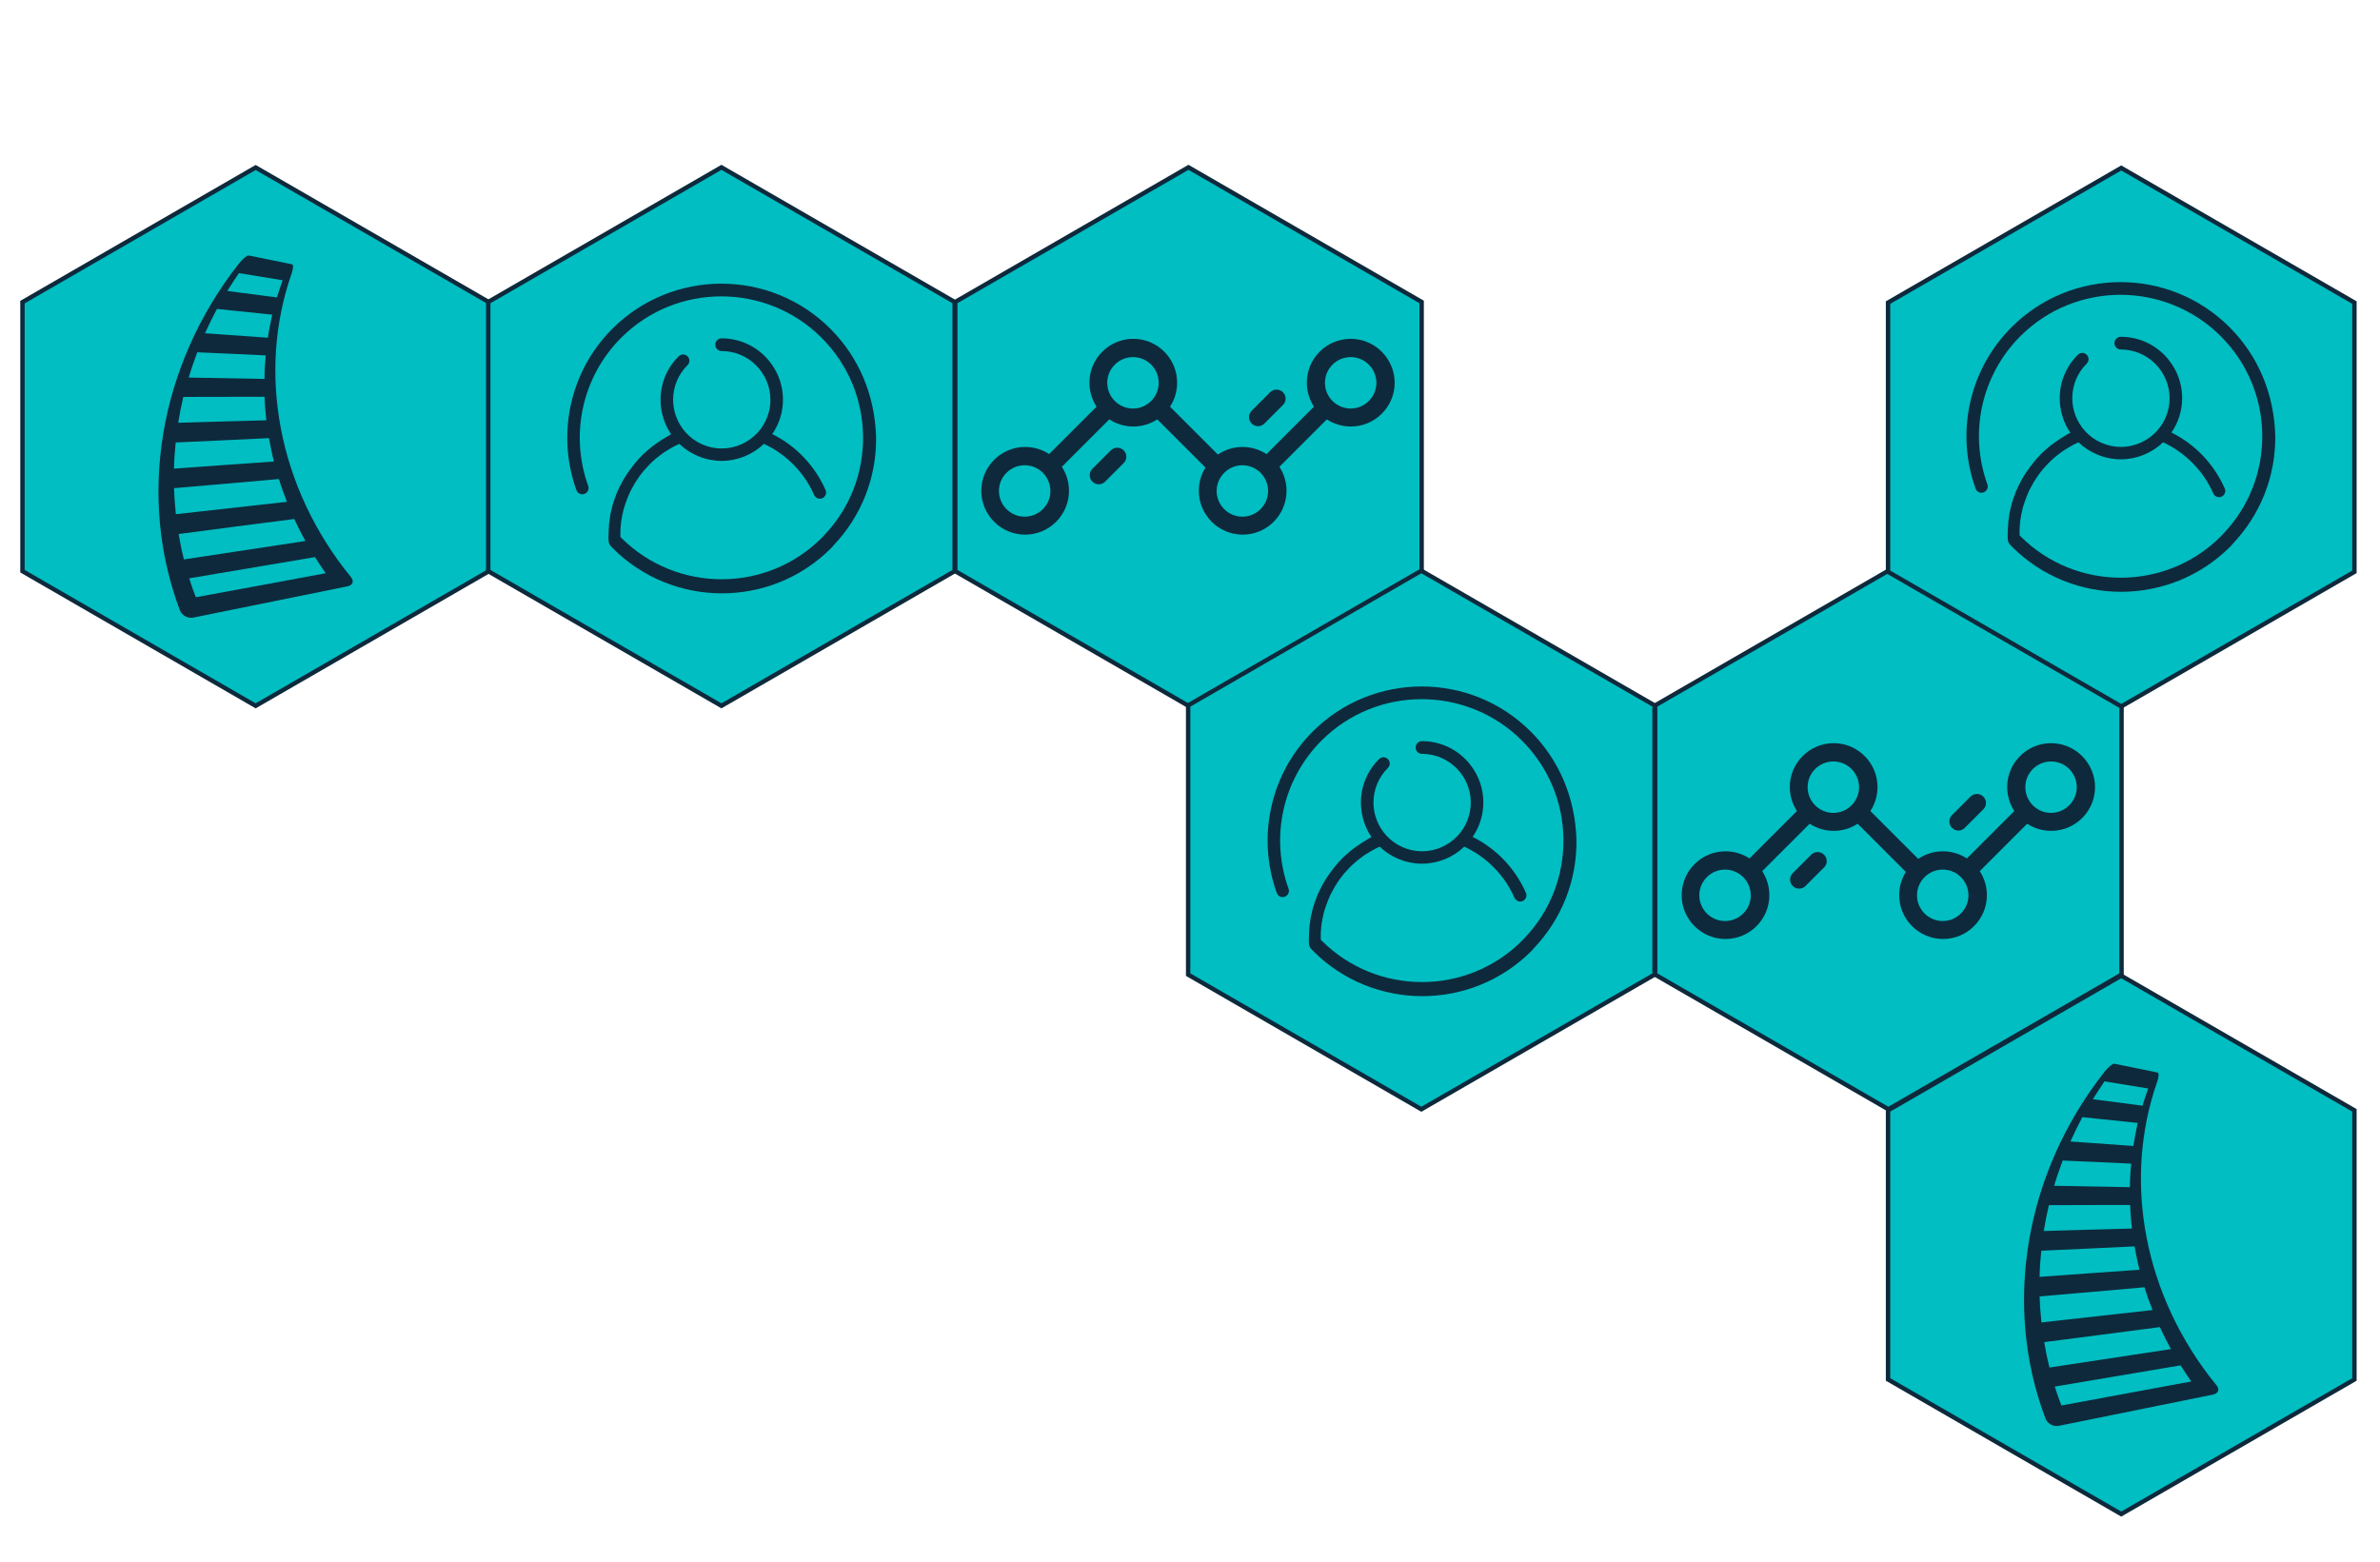 <?xml version="1.0" encoding="utf-8"?>
<!-- Generator: Adobe Illustrator 21.0.2, SVG Export Plug-In . SVG Version: 6.00 Build 0)  -->
<svg version="1.1" id="Layer_1" xmlns="http://www.w3.org/2000/svg" xmlns:xlink="http://www.w3.org/1999/xlink" x="0px" y="0px"
	 viewBox="0 0 1536 1008" style="enable-background:new 0 0 1536 1008;" xml:space="preserve">
<style type="text/css">
	.st0{fill:#00BEC2;stroke:#0E293C;stroke-width:2.835;stroke-miterlimit:10;}
	.st1{fill:#0E293C;}
</style>
<polygon class="st0" points="315.5,368.7 315.5,195 165,108.1 14.5,195 14.5,368.7 165,455.6 "/>
<polygon class="st0" points="616.1,368.7 616.1,194.9 465.6,108 315.1,194.9 315.1,368.7 465.6,455.6 "/>
<polygon class="st0" points="917.5,368.7 917.5,194.9 767,108 616.5,194.9 616.5,368.7 767,455.6 "/>
<polygon class="st0" points="1067.8,629.1 1067.8,455.3 917.3,368.4 766.8,455.3 766.8,629.1 917.3,716 "/>
<polygon class="st0" points="1369.2,629.1 1369.2,455.3 1218.7,368.4 1068.2,455.3 1068.2,629.1 1218.7,716 "/>
<polygon class="st0" points="1519.5,369.1 1519.5,195.3 1369,108.4 1218.5,195.3 1218.5,369.1 1369,456 "/>
<polygon class="st0" points="1519.5,890.4 1519.5,716.7 1369,629.8 1218.5,716.7 1218.5,890.4 1369,977.3 "/>
<g id="Curva_travelling">
	<path class="st1" d="M226.5,372.5c-47.1-57.6-60.7-132.3-38.2-196.2c1-2.9,1.1-5.5,0.2-5.7c-9.3-1.9-18.7-3.8-28-5.7
		c-1-0.2-3.8,2.1-6.2,5.1c-52,66.1-65.6,151.4-38.2,223.9c1.3,3.4,5.2,5.5,8.8,4.7c33.1-6.7,66.1-13.4,99.2-20.1
		C227.7,377.8,228.7,375.2,226.5,372.5z M172.9,218c-13.5-1-27-1.9-40.6-2.9c2.4-5.3,5-10.6,7.7-15.7c11.9,1.2,23.8,2.5,35.7,3.7
		C174.6,208.1,173.6,213,172.9,218z M171.5,229.4c-0.5,5-0.8,10.1-0.8,15.2c-16.3-0.3-32.6-0.6-48.9-0.9c1.6-5.5,3.5-10.9,5.5-16.3
		C142,228,156.7,228.7,171.5,229.4z M170.7,256.1c0.2,5.1,0.6,10.2,1.2,15.2c-19,0.5-37.9,1-56.9,1.6c0.9-5.6,2-11.2,3.3-16.7
		C135.8,256.2,153.3,256.1,170.7,256.1z M173.6,282.8c0.9,5.1,1.9,10.1,3.2,15.1c-21.5,1.5-43,3-64.5,4.6c0.1-5.6,0.5-11.2,1.1-16.9
		C133.5,284.7,153.5,283.8,173.6,282.8z M180,309.2c1.5,5,3.3,9.9,5.2,14.7c-23.9,2.7-47.8,5.3-71.7,8c-0.6-5.6-1-11.2-1.2-16.8
		C134.9,313.2,157.4,311.2,180,309.2z M189.9,335c2.2,4.8,4.6,9.5,7.2,14.2c-26.1,4-52.3,7.9-78.4,11.9c-1.4-5.4-2.5-10.9-3.4-16.4
		C140.1,341.4,165,338.2,189.9,335z M182.4,180.9c-1.3,3.7-2.6,7.4-3.7,11.1c-10.7-1.4-21.3-2.8-32-4.2c2.4-3.9,4.9-7.7,7.5-11.5
		C163.6,177.8,173,179.4,182.4,180.9z M126.4,385.5c-1.6-4-3-8.1-4.3-12.2c27.1-4.6,54.1-9.1,81.2-13.7c2.2,3.5,4.5,7,6.9,10.4
		C182.3,375.2,154.4,380.4,126.4,385.5z"/>
</g>
<g id="Curva_travelling_1_">
	<path class="st1" d="M1430.5,894.2c-47.1-57.6-60.7-132.3-38.2-196.2c1-2.9,1.1-5.5,0.2-5.7c-9.3-1.9-18.7-3.8-28-5.7
		c-1-0.2-3.8,2.1-6.2,5.1c-52,66.1-65.6,151.4-38.2,223.9c1.3,3.4,5.2,5.5,8.8,4.7c33.1-6.7,66.1-13.4,99.2-20.1
		C1431.7,899.5,1432.7,896.8,1430.5,894.2z M1376.8,739.7c-13.5-1-27-1.9-40.6-2.9c2.4-5.3,5-10.6,7.7-15.7
		c11.9,1.2,23.8,2.5,35.7,3.7C1378.6,729.7,1377.6,734.7,1376.8,739.7z M1375.4,751.1c-0.5,5-0.8,10.1-0.8,15.2
		c-16.3-0.3-32.6-0.6-48.9-0.9c1.6-5.5,3.5-10.9,5.5-16.3C1346,749.7,1360.7,750.4,1375.4,751.1z M1374.7,777.8
		c0.2,5.1,0.6,10.2,1.2,15.2c-19,0.5-37.9,1-56.9,1.6c0.9-5.6,2-11.2,3.3-16.7C1339.8,777.8,1357.3,777.8,1374.7,777.8z
		 M1377.6,804.5c0.9,5.1,1.9,10.1,3.2,15.1c-21.5,1.5-43,3-64.5,4.6c0.1-5.6,0.5-11.2,1.1-16.9
		C1337.4,806.4,1357.5,805.5,1377.6,804.5z M1384,830.9c1.5,5,3.3,9.9,5.2,14.7c-23.9,2.7-47.8,5.3-71.7,8c-0.6-5.6-1-11.2-1.2-16.8
		C1338.9,834.9,1361.4,832.9,1384,830.9z M1393.9,856.6c2.2,4.8,4.6,9.5,7.2,14.2c-26.1,4-52.3,7.9-78.4,11.9
		c-1.4-5.4-2.5-10.9-3.4-16.4C1344.1,863.1,1369,859.9,1393.9,856.6z M1386.4,702.6c-1.3,3.7-2.6,7.4-3.7,11.1
		c-10.7-1.4-21.3-2.8-32-4.2c2.4-3.9,4.9-7.7,7.5-11.5C1367.6,699.5,1377,701.1,1386.4,702.6z M1330.4,907.2c-1.6-4-3-8.1-4.3-12.2
		c27.1-4.6,54.1-9.1,81.2-13.7c2.2,3.5,4.5,7,6.9,10.4C1386.3,896.8,1358.3,902,1330.4,907.2z"/>
</g>
<path class="st1" d="M535.9,212.2c-38.8-38.8-101.9-38.8-140.7,0c-13.6,13.6-22.9,30.7-26.9,49.5c-3.9,18.3-2.6,37.2,3.7,54.7
	c0.8,2.1,3.1,3.2,5.2,2.4c2.1-0.8,3.2-3.1,2.4-5.2c-5.8-16.1-7-33.5-3.4-50.2c3.7-17.2,12.2-32.9,24.7-45.4
	c35.6-35.6,93.6-35.6,129.3,0c17,17,26.5,39.5,26.8,63.5c0.3,24-8.6,46.7-25.1,64c-0.2,0.2-0.4,0.4-0.6,0.6c-0.3,0.4-0.7,0.7-1,1.1
	c-35.6,35.6-93.6,35.6-129.3,0c-0.2-0.2-0.4-0.4-0.6-0.6c0-0.4,0-0.7,0-1.1c0-0.8,0-1.6,0-2.4c0-0.3,0-0.5,0-0.8
	c0-0.5,0.1-1.1,0.1-1.6c0-0.3,0.1-0.6,0.1-1c0-0.5,0.1-1,0.1-1.4c0-0.3,0.1-0.7,0.1-1c0.1-0.5,0.1-0.9,0.2-1.4
	c0.1-0.3,0.1-0.7,0.2-1c0.1-0.4,0.1-0.9,0.2-1.3c0.1-0.3,0.1-0.7,0.2-1c0.1-0.4,0.2-0.9,0.3-1.3c0.1-0.3,0.2-0.7,0.2-1
	c0.1-0.4,0.2-0.8,0.3-1.3c0.1-0.3,0.2-0.7,0.3-1c0.1-0.4,0.2-0.8,0.4-1.2c0.1-0.3,0.2-0.7,0.3-1c0.1-0.4,0.3-0.8,0.4-1.2
	c0.1-0.3,0.2-0.7,0.4-1c0.1-0.4,0.3-0.8,0.4-1.2c0.1-0.3,0.3-0.7,0.4-1c0.2-0.4,0.3-0.8,0.5-1.2c0.1-0.3,0.3-0.7,0.4-1
	c0.2-0.4,0.3-0.8,0.5-1.2c0.2-0.3,0.3-0.6,0.5-1c0.2-0.4,0.4-0.8,0.6-1.1c0.2-0.3,0.3-0.6,0.5-0.9c0.2-0.4,0.4-0.7,0.6-1.1
	c0.2-0.3,0.3-0.6,0.5-0.9c0.2-0.4,0.4-0.7,0.6-1.1c0.2-0.3,0.4-0.6,0.6-0.9c0.2-0.4,0.5-0.7,0.7-1.1c0.2-0.3,0.4-0.6,0.6-0.9
	c0.2-0.4,0.5-0.7,0.7-1c0.2-0.3,0.4-0.6,0.6-0.9c0.3-0.3,0.5-0.7,0.8-1c0.2-0.3,0.4-0.6,0.6-0.8c0.3-0.3,0.5-0.7,0.8-1
	c0.2-0.3,0.4-0.5,0.7-0.8c0.3-0.3,0.6-0.7,0.9-1c0.2-0.3,0.5-0.5,0.7-0.8c0.3-0.3,0.6-0.6,0.9-0.9c0.2-0.3,0.5-0.5,0.7-0.8
	c0.3-0.3,0.6-0.6,0.9-0.9c0.2-0.2,0.5-0.5,0.7-0.7c0.3-0.3,0.7-0.6,1-0.9c0.3-0.2,0.5-0.5,0.8-0.7c0.3-0.3,0.7-0.6,1-0.9
	c0.3-0.2,0.5-0.4,0.8-0.6c0.4-0.3,0.7-0.6,1.1-0.9c0.3-0.2,0.5-0.4,0.8-0.6c0.4-0.3,0.8-0.6,1.2-0.9c0.2-0.2,0.5-0.4,0.7-0.5
	c0.4-0.3,0.9-0.6,1.3-0.9c0.2-0.1,0.4-0.3,0.7-0.4c0.6-0.4,1.2-0.7,1.8-1.1c0.1-0.1,0.2-0.1,0.3-0.2c0.7-0.4,1.4-0.8,2.1-1.2
	c0.2-0.1,0.5-0.3,0.7-0.4c0.5-0.2,0.9-0.5,1.4-0.7c0.3-0.2,0.6-0.3,0.9-0.4c0.4-0.2,0.8-0.4,1.2-0.6c7.3,7,17.1,11,27.3,11
	s20-4,27.3-11c14.3,6.6,26.1,18.5,32.4,33c0.9,2,3.3,3,5.3,2.1c2-0.9,3-3.3,2.1-5.3c-7-15.8-19.1-28.5-34.4-36.1
	c4.5-6.5,6.9-14.2,6.9-22.2c0-21.8-17.7-39.6-39.6-39.6c-2.2,0-4.1,1.8-4.1,4.1c0,2.2,1.8,4.1,4.1,4.1c17.3,0,31.5,14.1,31.5,31.5
	c0,7.8-2.9,15.2-8.1,21c0,0,0,0,0,0c-6,6.6-14.5,10.4-23.3,10.4c-8.9,0-17.4-3.8-23.3-10.4c0,0,0,0,0,0c-5.2-5.8-8.1-13.3-8.1-21
	c0-8.5,3.3-16.4,9.3-22.4c1.6-1.6,1.6-4.1,0-5.7c-1.6-1.6-4.1-1.6-5.7,0c-7.6,7.5-11.7,17.5-11.7,28.1c0,8,2.4,15.7,6.8,22.2
	c0,0-0.1,0-0.1,0.1c-0.3,0.2-0.6,0.3-0.9,0.5c-0.5,0.2-1,0.5-1.4,0.8c-0.3,0.2-0.7,0.4-1,0.6c-0.4,0.3-0.9,0.5-1.3,0.8
	c-0.3,0.2-0.7,0.4-1,0.6c-0.4,0.3-0.8,0.5-1.2,0.8c-0.3,0.2-0.7,0.4-1,0.7c-0.4,0.3-0.8,0.5-1.2,0.8c-0.3,0.2-0.7,0.5-1,0.7
	c-0.4,0.3-0.8,0.6-1.1,0.8c-0.3,0.2-0.6,0.5-1,0.7c-0.4,0.3-0.7,0.6-1.1,0.9c-0.3,0.3-0.6,0.5-0.9,0.8c-0.4,0.3-0.7,0.6-1.1,0.9
	c-0.3,0.3-0.6,0.5-0.9,0.8c-0.3,0.3-0.7,0.6-1,0.9c-0.3,0.3-0.6,0.6-0.9,0.8c-0.3,0.3-0.7,0.7-1,1c-0.3,0.3-0.6,0.6-0.8,0.9
	c-0.3,0.3-0.6,0.7-1,1c-0.3,0.3-0.5,0.6-0.8,0.9c-0.3,0.4-0.6,0.7-0.9,1.1c-0.3,0.3-0.5,0.6-0.8,0.9c-0.3,0.4-0.6,0.8-0.9,1.2
	c-0.2,0.3-0.5,0.6-0.7,0.9c-0.3,0.4-0.6,0.8-1,1.3c-0.2,0.3-0.4,0.5-0.6,0.8c-0.4,0.6-0.8,1.1-1.2,1.7c-0.1,0.1-0.2,0.3-0.3,0.4
	c-0.5,0.7-0.9,1.4-1.4,2.2c-0.2,0.3-0.3,0.5-0.5,0.8c-0.3,0.5-0.6,1-0.9,1.5c-0.2,0.3-0.3,0.6-0.5,0.9c-0.2,0.4-0.5,0.9-0.7,1.3
	c-0.2,0.3-0.3,0.7-0.5,1c-0.2,0.4-0.4,0.9-0.7,1.3c-0.2,0.3-0.3,0.7-0.5,1.1c-0.2,0.4-0.4,0.9-0.6,1.3c-0.2,0.4-0.3,0.7-0.5,1.1
	c-0.2,0.4-0.4,0.9-0.5,1.3c-0.1,0.4-0.3,0.7-0.4,1.1c-0.2,0.4-0.3,0.9-0.5,1.3c-0.1,0.4-0.3,0.8-0.4,1.1c-0.2,0.4-0.3,0.9-0.4,1.3
	c-0.1,0.4-0.2,0.8-0.4,1.2c-0.1,0.5-0.3,0.9-0.4,1.4c-0.1,0.4-0.2,0.8-0.3,1.2c-0.1,0.5-0.2,0.9-0.3,1.4c-0.1,0.4-0.2,0.8-0.3,1.2
	c-0.1,0.5-0.2,0.9-0.3,1.4c-0.1,0.4-0.2,0.8-0.2,1.2c-0.1,0.5-0.2,1-0.2,1.5c-0.1,0.4-0.1,0.8-0.2,1.2c-0.1,0.5-0.1,1-0.2,1.5
	c0,0.4-0.1,0.7-0.1,1.1c-0.1,0.5-0.1,1.1-0.1,1.6c0,0.4-0.1,0.7-0.1,1.1c0,0.6-0.1,1.2-0.1,1.8c0,0.3,0,0.6,0,0.9
	c0,0.9-0.1,1.8-0.1,2.7c0,1,0,1.9,0.1,2.9c0,0.2,0,0.5,0.1,0.7c0,0,0,0,0,0.1c0,0.2,0.1,0.4,0.2,0.6c0,0,0,0,0,0.1
	c0.1,0.2,0.2,0.4,0.3,0.6c0,0,0,0,0,0.1c0.1,0.2,0.3,0.3,0.4,0.5c0,0,0,0,0,0l0.5,0.6c0.4,0.4,0.8,0.9,1.2,1.3
	c19.4,19.4,44.9,29.1,70.4,29.1s51-9.7,70.4-29.1c0.4-0.4,0.8-0.9,1.2-1.3l0.5-0.6c17.9-18.9,27.7-43.6,27.4-69.7
	C564.7,255.2,554.3,230.6,535.9,212.2z"/>
<path class="st1" d="M987.9,472.2c-38.8-38.8-101.9-38.8-140.7,0c-13.6,13.6-22.9,30.7-26.9,49.5c-3.9,18.3-2.6,37.2,3.7,54.7
	c0.8,2.1,3.1,3.2,5.2,2.4c2.1-0.8,3.2-3.1,2.4-5.2c-5.8-16.1-7-33.5-3.4-50.2c3.7-17.2,12.2-32.9,24.7-45.4
	c35.6-35.6,93.6-35.6,129.3,0c17,17,26.5,39.5,26.8,63.5c0.3,24-8.6,46.7-25.1,64c-0.2,0.2-0.4,0.4-0.6,0.6c-0.3,0.4-0.7,0.7-1,1.1
	c-35.6,35.6-93.6,35.6-129.3,0c-0.2-0.2-0.4-0.4-0.6-0.6c0-0.4,0-0.7,0-1.1c0-0.8,0-1.6,0-2.4c0-0.3,0-0.5,0-0.8
	c0-0.5,0.1-1.1,0.1-1.6c0-0.3,0.1-0.6,0.1-1c0-0.5,0.1-1,0.1-1.4c0-0.3,0.1-0.7,0.1-1c0.1-0.5,0.1-0.9,0.2-1.4
	c0.1-0.3,0.1-0.7,0.2-1c0.1-0.4,0.1-0.9,0.2-1.3c0.1-0.3,0.1-0.7,0.2-1c0.1-0.4,0.2-0.9,0.3-1.3c0.1-0.3,0.2-0.7,0.2-1
	c0.1-0.4,0.2-0.8,0.3-1.3c0.1-0.3,0.2-0.7,0.3-1c0.1-0.4,0.2-0.8,0.4-1.2c0.1-0.3,0.2-0.7,0.3-1c0.1-0.4,0.3-0.8,0.4-1.2
	c0.1-0.3,0.2-0.7,0.4-1c0.1-0.4,0.3-0.8,0.4-1.2c0.1-0.3,0.3-0.7,0.4-1c0.2-0.4,0.3-0.8,0.5-1.2c0.1-0.3,0.3-0.7,0.4-1
	c0.2-0.4,0.3-0.8,0.5-1.2c0.2-0.3,0.3-0.6,0.5-1c0.2-0.4,0.4-0.8,0.6-1.1c0.2-0.3,0.3-0.6,0.5-0.9c0.2-0.4,0.4-0.7,0.6-1.1
	c0.2-0.3,0.3-0.6,0.5-0.9c0.2-0.4,0.4-0.7,0.6-1.1c0.2-0.3,0.4-0.6,0.6-0.9c0.2-0.4,0.5-0.7,0.7-1.1c0.2-0.3,0.4-0.6,0.6-0.9
	c0.2-0.4,0.5-0.7,0.7-1c0.2-0.3,0.4-0.6,0.6-0.9c0.3-0.3,0.5-0.7,0.8-1c0.2-0.3,0.4-0.6,0.6-0.8c0.3-0.3,0.5-0.7,0.8-1
	c0.2-0.3,0.4-0.5,0.7-0.8c0.3-0.3,0.6-0.7,0.9-1c0.2-0.3,0.5-0.5,0.7-0.8c0.3-0.3,0.6-0.6,0.9-0.9c0.2-0.3,0.5-0.5,0.7-0.8
	c0.3-0.3,0.6-0.6,0.9-0.9c0.2-0.2,0.5-0.5,0.7-0.7c0.3-0.3,0.7-0.6,1-0.9c0.3-0.2,0.5-0.5,0.8-0.7c0.3-0.3,0.7-0.6,1-0.9
	c0.3-0.2,0.5-0.4,0.8-0.6c0.4-0.3,0.7-0.6,1.1-0.9c0.3-0.2,0.5-0.4,0.8-0.6c0.4-0.3,0.8-0.6,1.2-0.9c0.2-0.2,0.5-0.4,0.7-0.5
	c0.4-0.3,0.9-0.6,1.3-0.9c0.2-0.1,0.4-0.3,0.7-0.4c0.6-0.4,1.2-0.7,1.8-1.1c0.1-0.1,0.2-0.1,0.3-0.2c0.7-0.4,1.4-0.8,2.1-1.2
	c0.2-0.1,0.5-0.3,0.7-0.4c0.5-0.2,0.9-0.5,1.4-0.7c0.3-0.2,0.6-0.3,0.9-0.4c0.4-0.2,0.8-0.4,1.2-0.6c7.3,7,17.1,11,27.3,11
	c10.2,0,20-4,27.3-11c14.3,6.6,26.1,18.5,32.4,33c0.9,2,3.3,3,5.3,2.1c2-0.9,3-3.3,2.1-5.3c-7-15.8-19.1-28.5-34.4-36.1
	c4.5-6.5,6.9-14.2,6.9-22.2c0-21.8-17.7-39.6-39.6-39.6c-2.2,0-4.1,1.8-4.1,4.1c0,2.2,1.8,4.1,4.1,4.1c17.3,0,31.5,14.1,31.5,31.5
	c0,7.8-2.9,15.2-8.1,21c0,0,0,0,0,0c-6,6.6-14.5,10.4-23.3,10.4c-8.9,0-17.4-3.8-23.3-10.4c0,0,0,0,0,0c-5.2-5.8-8.1-13.3-8.1-21
	c0-8.5,3.3-16.4,9.3-22.4c1.6-1.6,1.6-4.1,0-5.7c-1.6-1.6-4.1-1.6-5.7,0c-7.6,7.5-11.7,17.5-11.7,28.1c0,8,2.4,15.7,6.8,22.2
	c0,0-0.1,0-0.1,0.1c-0.3,0.2-0.6,0.3-0.9,0.5c-0.5,0.2-1,0.5-1.4,0.8c-0.3,0.2-0.7,0.4-1,0.6c-0.4,0.3-0.9,0.5-1.3,0.8
	c-0.3,0.2-0.7,0.4-1,0.6c-0.4,0.3-0.8,0.5-1.2,0.8c-0.3,0.2-0.7,0.4-1,0.7c-0.4,0.3-0.8,0.5-1.2,0.8c-0.3,0.2-0.7,0.5-1,0.7
	c-0.4,0.3-0.8,0.6-1.1,0.8c-0.3,0.2-0.6,0.5-1,0.7c-0.4,0.3-0.7,0.6-1.1,0.9c-0.3,0.3-0.6,0.5-0.9,0.8c-0.4,0.3-0.7,0.6-1.1,0.9
	c-0.3,0.3-0.6,0.5-0.9,0.8c-0.3,0.3-0.7,0.6-1,0.9c-0.3,0.3-0.6,0.6-0.9,0.8c-0.3,0.3-0.7,0.7-1,1c-0.3,0.3-0.6,0.6-0.8,0.9
	c-0.3,0.3-0.6,0.7-1,1c-0.3,0.3-0.5,0.6-0.8,0.9c-0.3,0.4-0.6,0.7-0.9,1.1c-0.3,0.3-0.5,0.6-0.8,0.9c-0.3,0.4-0.6,0.8-0.9,1.2
	c-0.2,0.3-0.5,0.6-0.7,0.9c-0.3,0.4-0.6,0.8-1,1.3c-0.2,0.3-0.4,0.5-0.6,0.8c-0.4,0.6-0.8,1.1-1.2,1.7c-0.1,0.1-0.2,0.3-0.3,0.4
	c-0.5,0.7-0.9,1.4-1.4,2.2c-0.2,0.3-0.3,0.5-0.5,0.8c-0.3,0.5-0.6,1-0.9,1.5c-0.2,0.3-0.3,0.6-0.5,0.9c-0.2,0.4-0.5,0.9-0.7,1.3
	c-0.2,0.3-0.3,0.7-0.5,1c-0.2,0.4-0.4,0.9-0.7,1.3c-0.2,0.3-0.3,0.7-0.5,1.1c-0.2,0.4-0.4,0.9-0.6,1.3c-0.2,0.4-0.3,0.7-0.5,1.1
	c-0.2,0.4-0.4,0.9-0.5,1.3c-0.1,0.4-0.3,0.7-0.4,1.1c-0.2,0.4-0.3,0.9-0.5,1.3c-0.1,0.4-0.3,0.8-0.4,1.1c-0.2,0.4-0.3,0.9-0.4,1.3
	c-0.1,0.4-0.2,0.8-0.4,1.2c-0.1,0.5-0.3,0.9-0.4,1.4c-0.1,0.4-0.2,0.8-0.3,1.2c-0.1,0.5-0.2,0.9-0.3,1.4c-0.1,0.4-0.2,0.8-0.3,1.2
	c-0.1,0.5-0.2,0.9-0.3,1.4c-0.1,0.4-0.2,0.8-0.2,1.2c-0.1,0.5-0.2,1-0.2,1.5c-0.1,0.4-0.1,0.8-0.2,1.2c-0.1,0.5-0.1,1-0.2,1.5
	c0,0.4-0.1,0.7-0.1,1.1c-0.1,0.5-0.1,1.1-0.1,1.6c0,0.4-0.1,0.7-0.1,1.1c0,0.6-0.1,1.2-0.1,1.8c0,0.3,0,0.6,0,0.9
	c0,0.9-0.1,1.8-0.1,2.7c0,1,0,1.9,0.1,2.9c0,0.2,0,0.5,0.1,0.7c0,0,0,0,0,0.1c0,0.2,0.1,0.4,0.2,0.6c0,0,0,0,0,0.1
	c0.1,0.2,0.2,0.4,0.3,0.6c0,0,0,0,0,0.1c0.1,0.2,0.3,0.3,0.4,0.5c0,0,0,0,0,0l0.5,0.6c0.4,0.4,0.8,0.9,1.2,1.3
	c19.4,19.4,44.9,29.1,70.4,29.1s51-9.7,70.4-29.1c0.4-0.4,0.8-0.9,1.2-1.3l0.5-0.6c17.9-18.9,27.7-43.6,27.4-69.7
	C1016.7,515.2,1006.3,490.6,987.9,472.2z"/>
<path class="st1" d="M1438.9,211.2c-38.8-38.8-101.9-38.8-140.7,0c-13.6,13.6-22.9,30.7-26.9,49.5c-3.9,18.3-2.6,37.2,3.7,54.7
	c0.8,2.1,3.1,3.2,5.2,2.4c2.1-0.8,3.2-3.1,2.4-5.2c-5.8-16.1-7-33.5-3.4-50.2c3.7-17.2,12.2-32.9,24.7-45.4
	c35.6-35.6,93.6-35.6,129.3,0c17,17,26.5,39.5,26.8,63.5c0.3,24-8.6,46.7-25.1,64c-0.2,0.2-0.4,0.4-0.6,0.6c-0.3,0.4-0.7,0.7-1,1.1
	c-35.6,35.6-93.6,35.6-129.3,0c-0.2-0.2-0.4-0.4-0.6-0.6c0-0.4,0-0.7,0-1.1c0-0.8,0-1.6,0-2.4c0-0.3,0-0.5,0-0.8
	c0-0.5,0.1-1.1,0.1-1.6c0-0.3,0.1-0.6,0.1-1c0-0.5,0.1-1,0.1-1.4c0-0.3,0.1-0.7,0.1-1c0.1-0.5,0.1-0.9,0.2-1.4
	c0.1-0.3,0.1-0.7,0.2-1c0.1-0.4,0.1-0.9,0.2-1.3c0.1-0.3,0.1-0.7,0.2-1c0.1-0.4,0.2-0.9,0.3-1.3c0.1-0.3,0.2-0.7,0.2-1
	c0.1-0.4,0.2-0.8,0.3-1.3c0.1-0.3,0.2-0.7,0.3-1c0.1-0.4,0.2-0.8,0.4-1.2c0.1-0.3,0.2-0.7,0.3-1c0.1-0.4,0.3-0.8,0.4-1.2
	c0.1-0.3,0.2-0.7,0.4-1c0.1-0.4,0.3-0.8,0.4-1.2c0.1-0.3,0.3-0.7,0.4-1c0.2-0.4,0.3-0.8,0.5-1.2c0.1-0.3,0.3-0.7,0.4-1
	c0.2-0.4,0.3-0.8,0.5-1.2c0.2-0.3,0.3-0.6,0.5-1c0.2-0.4,0.4-0.8,0.6-1.1c0.2-0.3,0.3-0.6,0.5-0.9c0.2-0.4,0.4-0.7,0.6-1.1
	c0.2-0.3,0.3-0.6,0.5-0.9c0.2-0.4,0.4-0.7,0.6-1.1c0.2-0.3,0.4-0.6,0.6-0.9c0.2-0.4,0.5-0.7,0.7-1.1c0.2-0.3,0.4-0.6,0.6-0.9
	c0.2-0.4,0.5-0.7,0.7-1c0.2-0.3,0.4-0.6,0.6-0.9c0.3-0.3,0.5-0.7,0.8-1c0.2-0.3,0.4-0.6,0.6-0.8c0.3-0.3,0.5-0.7,0.8-1
	c0.2-0.3,0.4-0.5,0.7-0.8c0.3-0.3,0.6-0.7,0.9-1c0.2-0.3,0.5-0.5,0.7-0.8c0.3-0.3,0.6-0.6,0.9-0.9c0.2-0.3,0.5-0.5,0.7-0.8
	c0.3-0.3,0.6-0.6,0.9-0.9c0.2-0.2,0.5-0.5,0.7-0.7c0.3-0.3,0.7-0.6,1-0.9c0.3-0.2,0.5-0.5,0.8-0.7c0.3-0.3,0.7-0.6,1-0.9
	c0.3-0.2,0.5-0.4,0.8-0.6c0.4-0.3,0.7-0.6,1.1-0.9c0.3-0.2,0.5-0.4,0.8-0.6c0.4-0.3,0.8-0.6,1.2-0.9c0.2-0.2,0.5-0.4,0.7-0.5
	c0.4-0.3,0.9-0.6,1.3-0.9c0.2-0.1,0.4-0.3,0.7-0.4c0.6-0.4,1.2-0.7,1.8-1.1c0.1-0.1,0.2-0.1,0.3-0.2c0.7-0.4,1.4-0.8,2.1-1.2
	c0.2-0.1,0.5-0.3,0.7-0.4c0.5-0.2,0.9-0.5,1.4-0.7c0.3-0.2,0.6-0.3,0.9-0.4c0.4-0.2,0.8-0.4,1.2-0.6c7.3,7,17.1,11,27.3,11
	c10.2,0,20-4,27.3-11c14.3,6.6,26.1,18.5,32.4,33c0.9,2,3.3,3,5.3,2.1c2-0.9,3-3.3,2.1-5.3c-7-15.8-19.1-28.5-34.4-36.1
	c4.5-6.5,6.9-14.2,6.9-22.2c0-21.8-17.7-39.6-39.6-39.6c-2.2,0-4.1,1.8-4.1,4.1c0,2.2,1.8,4.1,4.1,4.1c17.3,0,31.5,14.1,31.5,31.5
	c0,7.8-2.9,15.2-8.1,21c0,0,0,0,0,0c-6,6.6-14.5,10.4-23.3,10.4s-17.4-3.8-23.3-10.4c0,0,0,0,0,0c-5.2-5.8-8.1-13.3-8.1-21
	c0-8.5,3.3-16.4,9.3-22.4c1.6-1.6,1.6-4.1,0-5.7c-1.6-1.6-4.1-1.6-5.7,0c-7.6,7.5-11.7,17.5-11.7,28.1c0,8,2.4,15.7,6.8,22.2
	c0,0-0.1,0-0.1,0.1c-0.3,0.2-0.6,0.3-0.9,0.5c-0.5,0.2-1,0.5-1.4,0.8c-0.3,0.2-0.7,0.4-1,0.6c-0.4,0.3-0.9,0.5-1.3,0.8
	c-0.3,0.2-0.7,0.4-1,0.6c-0.4,0.3-0.8,0.5-1.2,0.8c-0.3,0.2-0.7,0.4-1,0.7c-0.4,0.3-0.8,0.5-1.2,0.8c-0.3,0.2-0.7,0.5-1,0.7
	c-0.4,0.3-0.8,0.6-1.1,0.8c-0.3,0.2-0.6,0.5-1,0.7c-0.4,0.3-0.7,0.6-1.1,0.9c-0.3,0.3-0.6,0.5-0.9,0.8c-0.4,0.3-0.7,0.6-1.1,0.9
	c-0.3,0.3-0.6,0.5-0.9,0.8c-0.3,0.3-0.7,0.6-1,0.9c-0.3,0.3-0.6,0.6-0.9,0.8c-0.3,0.3-0.7,0.7-1,1c-0.3,0.3-0.6,0.6-0.8,0.9
	c-0.3,0.3-0.6,0.7-1,1c-0.3,0.3-0.5,0.6-0.8,0.9c-0.3,0.4-0.6,0.7-0.9,1.1c-0.3,0.3-0.5,0.6-0.8,0.9c-0.3,0.4-0.6,0.8-0.9,1.2
	c-0.2,0.3-0.5,0.6-0.7,0.9c-0.3,0.4-0.6,0.8-1,1.3c-0.2,0.3-0.4,0.5-0.6,0.8c-0.4,0.6-0.8,1.1-1.2,1.7c-0.1,0.1-0.2,0.3-0.3,0.4
	c-0.5,0.7-0.9,1.4-1.4,2.2c-0.2,0.3-0.3,0.5-0.5,0.8c-0.3,0.5-0.6,1-0.9,1.5c-0.2,0.3-0.3,0.6-0.5,0.9c-0.2,0.4-0.5,0.9-0.7,1.3
	c-0.2,0.3-0.3,0.7-0.5,1c-0.2,0.4-0.4,0.9-0.7,1.3c-0.2,0.3-0.3,0.7-0.5,1.1c-0.2,0.4-0.4,0.9-0.6,1.3c-0.2,0.4-0.3,0.7-0.5,1.1
	c-0.2,0.4-0.4,0.9-0.5,1.3c-0.1,0.4-0.3,0.7-0.4,1.1c-0.2,0.4-0.3,0.9-0.5,1.3c-0.1,0.4-0.3,0.8-0.4,1.1c-0.2,0.4-0.3,0.9-0.4,1.3
	c-0.1,0.4-0.2,0.8-0.4,1.2c-0.1,0.5-0.3,0.9-0.4,1.4c-0.1,0.4-0.2,0.8-0.3,1.2c-0.1,0.5-0.2,0.9-0.3,1.4c-0.1,0.4-0.2,0.8-0.3,1.2
	c-0.1,0.5-0.2,0.9-0.3,1.4c-0.1,0.4-0.2,0.8-0.2,1.2c-0.1,0.5-0.2,1-0.2,1.5c-0.1,0.4-0.1,0.8-0.2,1.2c-0.1,0.5-0.1,1-0.2,1.5
	c0,0.4-0.1,0.7-0.1,1.1c-0.1,0.5-0.1,1.1-0.1,1.6c0,0.4-0.1,0.7-0.1,1.1c0,0.6-0.1,1.2-0.1,1.8c0,0.3,0,0.6,0,0.9
	c0,0.9-0.1,1.8-0.1,2.7c0,1,0,1.9,0.1,2.9c0,0.2,0,0.5,0.1,0.7c0,0,0,0,0,0.1c0,0.2,0.1,0.4,0.2,0.6c0,0,0,0,0,0.1
	c0.1,0.2,0.2,0.4,0.3,0.6c0,0,0,0,0,0.1c0.1,0.2,0.3,0.3,0.4,0.5c0,0,0,0,0,0l0.5,0.6c0.4,0.4,0.8,0.9,1.2,1.3
	c19.4,19.4,44.9,29.1,70.4,29.1c25.5,0,51-9.7,70.4-29.1c0.4-0.4,0.8-0.9,1.2-1.3l0.5-0.6c17.9-18.9,27.7-43.6,27.4-69.7
	C1467.7,254.2,1457.3,229.6,1438.9,211.2z"/>
<g>
	<g>
		<path class="st1" d="M871.7,218.7c-15.6,0-28.3,12.7-28.3,28.3c0,5.7,1.7,11,4.6,15.5l-30.6,30.6c-4.5-2.9-9.8-4.6-15.5-4.6
			c-5.9,0-11.4,1.8-15.9,4.9l-30.9-30.9c2.9-4.4,4.6-9.8,4.6-15.5c0-15.6-12.7-28.3-28.3-28.3c-15.6,0-28.3,12.7-28.3,28.3
			c0,5.7,1.7,11,4.6,15.5l-30.6,30.6c-4.4-2.9-9.8-4.6-15.5-4.6c-15.6,0-28.3,12.7-28.3,28.3s12.7,28.3,28.3,28.3
			c15.6,0,28.3-12.7,28.3-28.3c0-5.7-1.7-11-4.6-15.5l30.6-30.6c4.5,2.9,9.8,4.6,15.5,4.6c5.7,0,11-1.7,15.5-4.6l31.1,31.1
			c-2.7,4.3-4.3,9.5-4.3,15c0,15.6,12.7,28.3,28.3,28.3c15.6,0,28.3-12.7,28.3-28.3c0-5.7-1.7-11-4.6-15.5l30.6-30.6
			c4.4,2.9,9.8,4.6,15.5,4.6c15.6,0,28.3-12.7,28.3-28.3C900,231.4,887.3,218.7,871.7,218.7z M661.3,333.5
			c-9.2,0-16.6-7.5-16.6-16.6c0-9.2,7.5-16.6,16.6-16.6c9.2,0,16.6,7.5,16.6,16.6C678,326,670.5,333.5,661.3,333.5z M731.2,263.7
			c-9.2,0-16.6-7.5-16.6-16.6c0-9.2,7.5-16.6,16.6-16.6c9.2,0,16.6,7.5,16.6,16.6S740.4,263.7,731.2,263.7z M801.8,333.5
			c-9.2,0-16.6-7.5-16.6-16.6s7.5-16.6,16.6-16.6c9.2,0,16.6,7.5,16.6,16.6C818.4,326,811,333.5,801.8,333.5z M871.7,263.7
			c-9.2,0-16.6-7.5-16.6-16.6c0-9.2,7.5-16.6,16.6-16.6c9.2,0,16.6,7.5,16.6,16.6S880.8,263.7,871.7,263.7z"/>
	</g>
</g>
<g>
	<g>
		<path class="st1" d="M725.2,290.7c-2.3-2.3-6-2.3-8.3,0L705,302.6c-2.3,2.3-2.3,6,0,8.3c1.1,1.1,2.6,1.7,4.1,1.7s3-0.6,4.1-1.7
			l11.9-11.9C727.5,296.7,727.5,293,725.2,290.7z"/>
	</g>
</g>
<g>
	<g>
		<path class="st1" d="M828,253.2c-2.3-2.3-6-2.3-8.3,0l-11.9,11.9c-2.3,2.3-2.3,6,0,8.3c1.1,1.1,2.6,1.7,4.1,1.7
			c1.5,0,3-0.6,4.1-1.7l11.9-11.9C830.3,259.2,830.3,255.5,828,253.2z"/>
	</g>
</g>
<g>
	<g>
		<path class="st1" d="M1323.7,479.7c-15.6,0-28.3,12.7-28.3,28.3c0,5.7,1.7,11,4.6,15.5l-30.6,30.6c-4.5-2.9-9.8-4.6-15.5-4.6
			c-5.9,0-11.4,1.8-15.9,4.9l-30.9-30.9c2.9-4.4,4.6-9.8,4.6-15.5c0-15.6-12.7-28.3-28.3-28.3s-28.3,12.7-28.3,28.3
			c0,5.7,1.7,11,4.6,15.5l-30.6,30.6c-4.4-2.9-9.8-4.6-15.5-4.6c-15.6,0-28.3,12.7-28.3,28.3c0,15.6,12.7,28.3,28.3,28.3
			c15.6,0,28.3-12.7,28.3-28.3c0-5.7-1.7-11-4.6-15.5l30.6-30.6c4.5,2.9,9.8,4.6,15.5,4.6c5.7,0,11-1.7,15.5-4.6l31.1,31.1
			c-2.7,4.3-4.3,9.5-4.3,15c0,15.6,12.7,28.3,28.3,28.3c15.6,0,28.3-12.7,28.3-28.3c0-5.7-1.7-11-4.6-15.5l30.6-30.6
			c4.4,2.9,9.8,4.6,15.5,4.6c15.6,0,28.3-12.7,28.3-28.3C1352,492.4,1339.3,479.7,1323.7,479.7z M1113.3,594.5
			c-9.2,0-16.6-7.5-16.6-16.6c0-9.2,7.5-16.6,16.6-16.6c9.2,0,16.6,7.5,16.6,16.6C1130,587,1122.5,594.5,1113.3,594.5z
			 M1183.2,524.7c-9.2,0-16.6-7.5-16.6-16.6c0-9.2,7.5-16.6,16.6-16.6c9.2,0,16.6,7.5,16.6,16.6
			C1199.8,517.2,1192.4,524.7,1183.2,524.7z M1253.8,594.5c-9.2,0-16.6-7.5-16.6-16.6c0-9.2,7.5-16.6,16.6-16.6
			c9.2,0,16.6,7.5,16.6,16.6C1270.4,587,1263,594.5,1253.8,594.5z M1323.7,524.7c-9.2,0-16.6-7.5-16.6-16.6
			c0-9.2,7.5-16.6,16.6-16.6c9.2,0,16.6,7.5,16.6,16.6C1340.3,517.2,1332.8,524.7,1323.7,524.7z"/>
	</g>
</g>
<g>
	<g>
		<path class="st1" d="M1177.2,551.7c-2.3-2.3-6-2.3-8.3,0l-11.9,11.9c-2.3,2.3-2.3,6,0,8.3c1.1,1.1,2.6,1.7,4.1,1.7s3-0.6,4.1-1.7
			l11.9-11.9C1179.5,557.7,1179.5,554,1177.2,551.7z"/>
	</g>
</g>
<g>
	<g>
		<path class="st1" d="M1280,514.2c-2.3-2.3-6-2.3-8.3,0l-11.9,11.9c-2.3,2.3-2.3,6,0,8.3c1.1,1.1,2.6,1.7,4.1,1.7
			c1.5,0,3-0.6,4.1-1.7l11.9-11.9C1282.3,520.2,1282.3,516.5,1280,514.2z"/>
	</g>
</g>
</svg>
